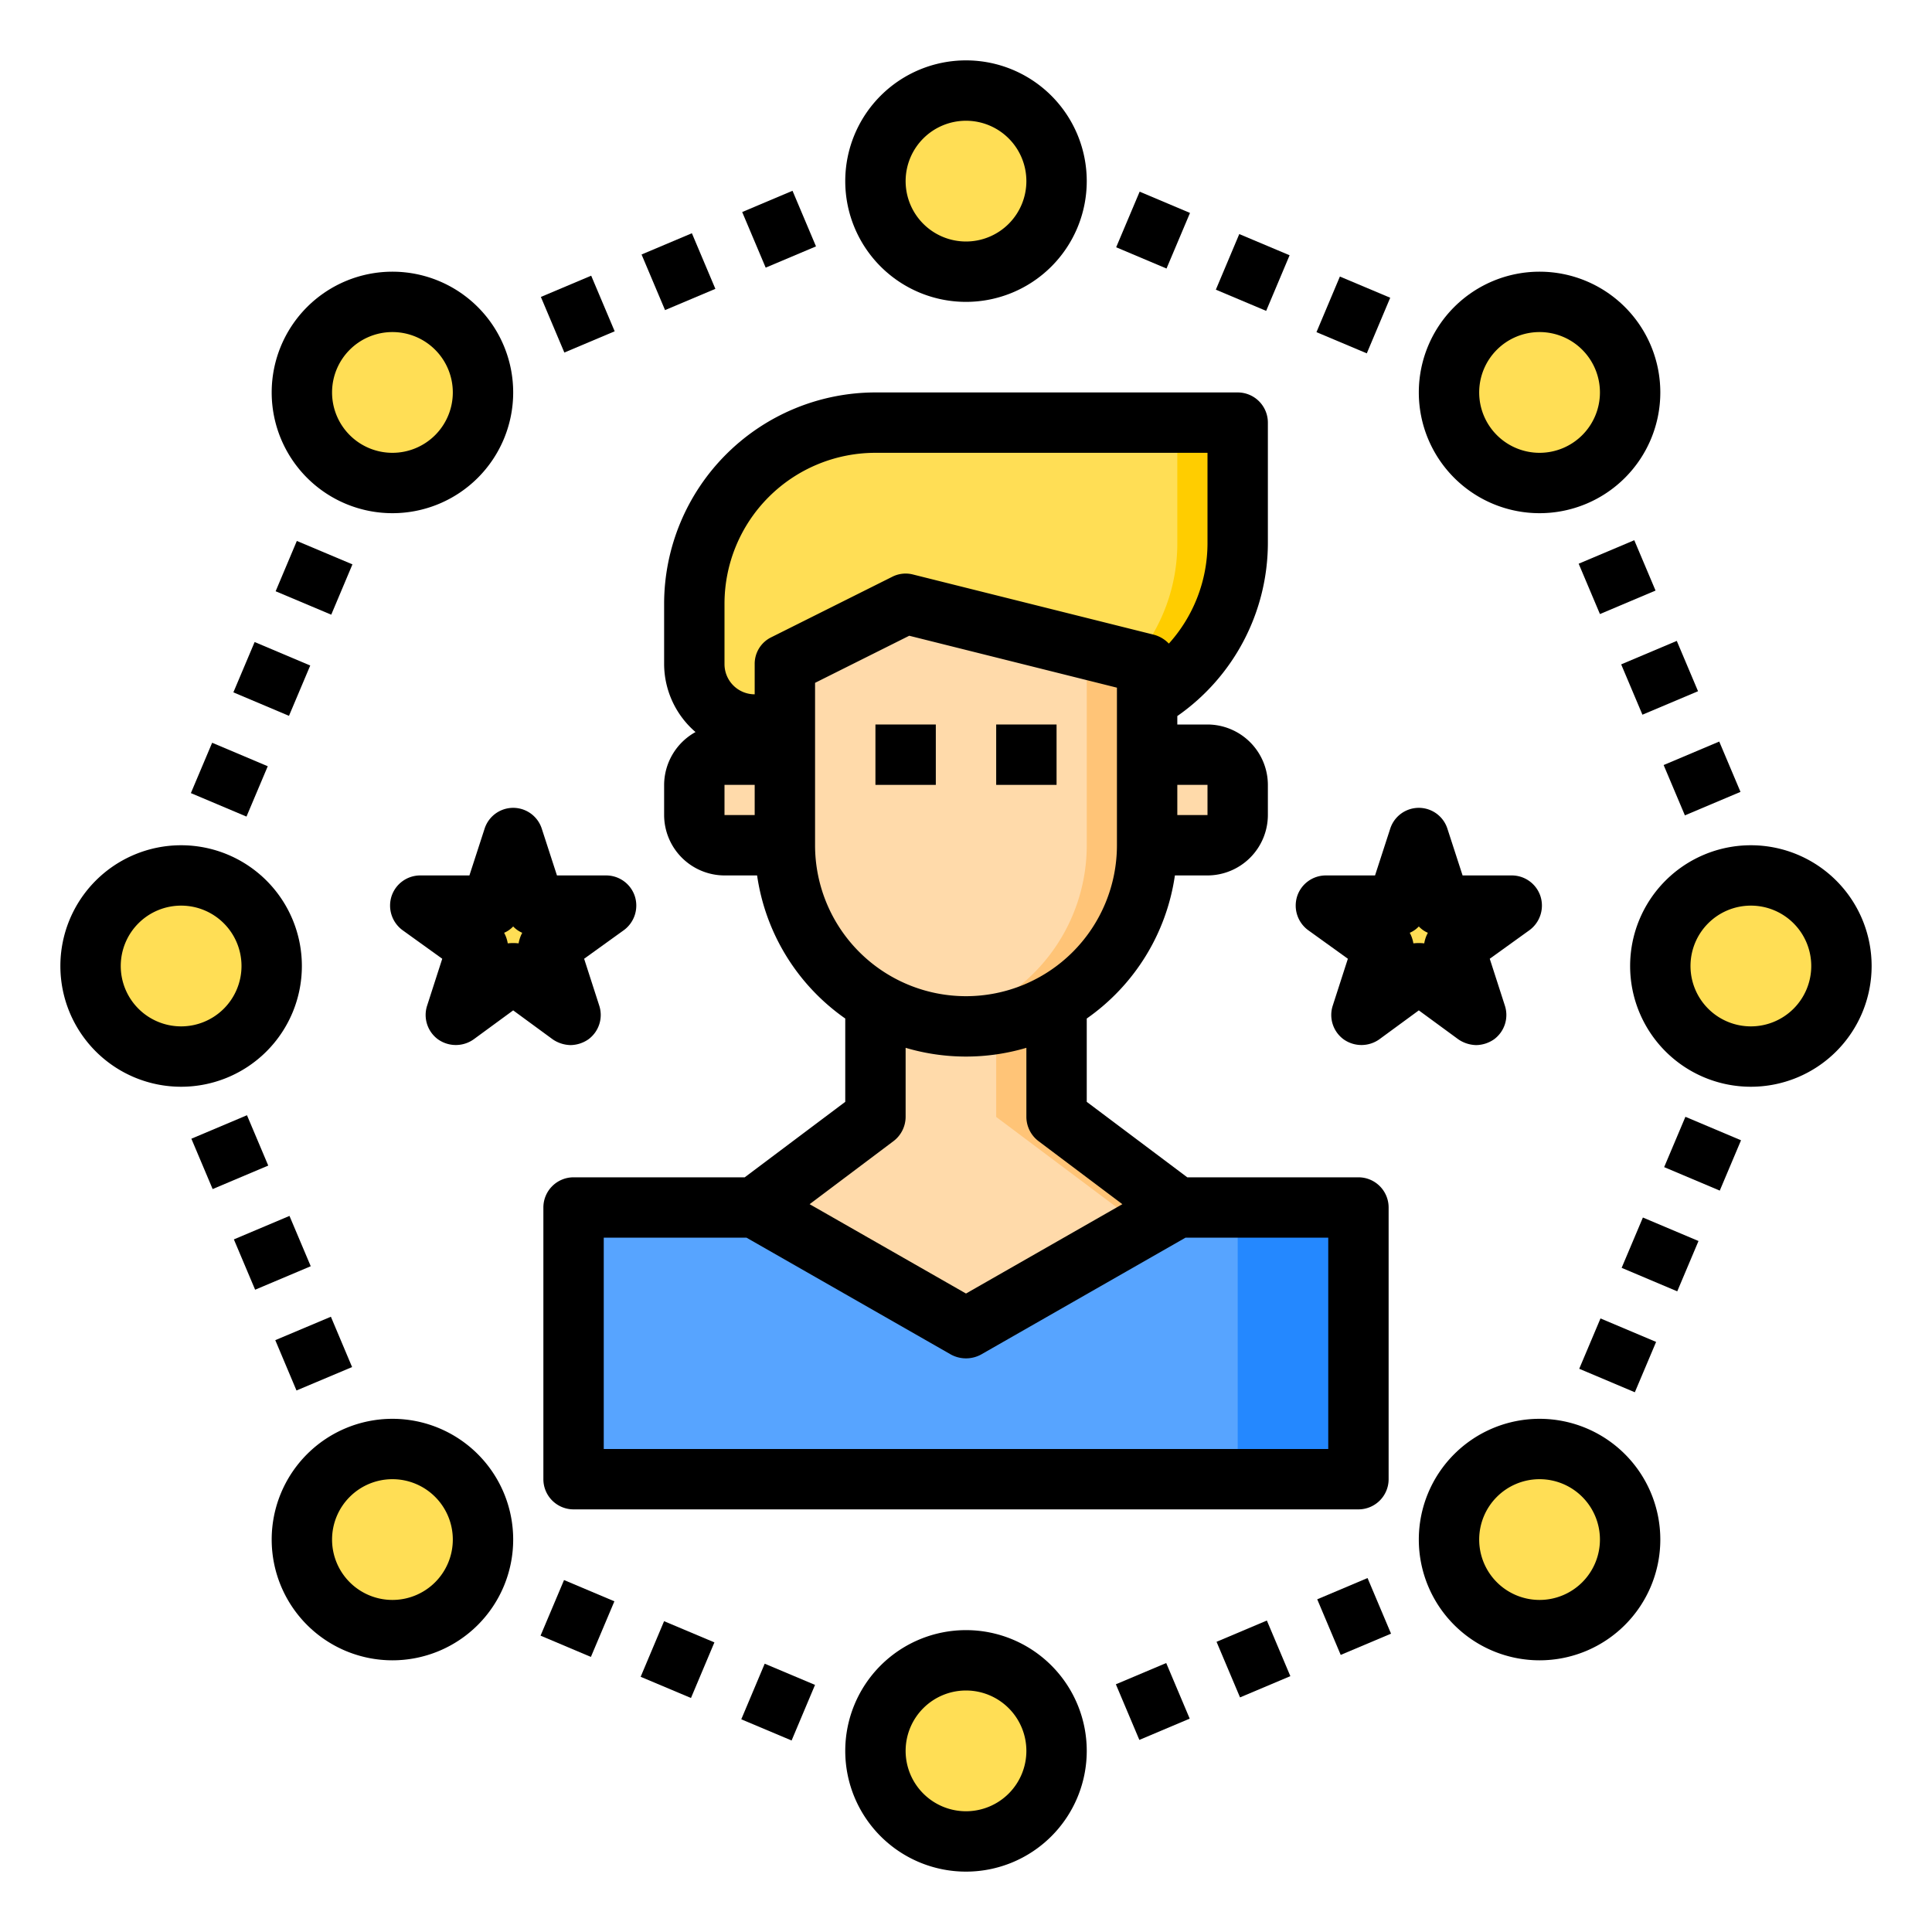 <svg height="512" viewBox="0 0 64 64" width="512" xmlns="http://www.w3.org/2000/svg"><g id="Layer_34" data-name="Layer 34"><g id="customer"><g fill="#ffde55"><path d="m58 29a3 3 0 0 1 0 6 3.078 3.078 0 0 1 -.61-.06 3 3 0 0 1 0-5.88 3.078 3.078 0 0 1 .61-.06z"/><path d="m51 10a3 3 0 1 1 -3 3 2.848 2.848 0 0 1 .24-1.17 2.985 2.985 0 0 1 2.76-1.83z"/><path d="m51 48a3 3 0 1 1 -2.76 4.17 2.848 2.848 0 0 1 -.24-1.17 3 3 0 0 1 3-3z"/><path d="m50.08 30-1.9 1.38.72 2.24-1.9-1.38-1.9 1.38.72-2.24-1.9-1.38h2.35l.73-2.24.73 2.24z"/></g><path d="m19 40h26v9h-26z" fill="#57a4ff"/><path d="m41 40h4v9h-4z" fill="#2488ff"/><path d="m41 26v1a1 1 0 0 1 -1 1h-2v-3h2a1 1 0 0 1 1 1z" fill="#ffdaaa"/><path d="m41 14v4a5.985 5.985 0 0 1 -3 5.19v-1.19l-8-2-4 2v2h-1a2.006 2.006 0 0 1 -2-2v-2a6 6 0 0 1 6-6z" fill="#ffde55"/><path d="m39 40-7 4-7-4 4-3v-3.81a5.961 5.961 0 0 0 6 0v3.81z" fill="#ffdaaa"/><path d="m35 6a2.909 2.909 0 0 1 -.14.89 2.974 2.974 0 0 1 -2.86 2.11 3 3 0 0 1 -2.94-2.39 3.078 3.078 0 0 1 -.06-.61 3 3 0 0 1 6 0z" fill="#ffde55"/><path d="m34.86 57.11a2.909 2.909 0 0 1 .14.89 3 3 0 0 1 -6 0 3.078 3.078 0 0 1 .06-.61 3 3 0 0 1 2.94-2.39 2.974 2.974 0 0 1 2.86 2.11z" fill="#ffde55"/><path d="m26 25v3h-2a1 1 0 0 1 -1-1v-1a1 1 0 0 1 1-1z" fill="#ffdaaa"/><path d="m20.08 30-1.9 1.38.72 2.24-1.9-1.38-1.9 1.38.72-2.24-1.9-1.38h2.35l.73-2.24.73 2.24z" fill="#ffde55"/><path d="m15.49 11.32a3.026 3.026 0 0 1 .51 1.68 3 3 0 0 1 -3 3 2.848 2.848 0 0 1 -1.17-.24 3 3 0 1 1 3.66-4.44z" fill="#ffde55"/><path d="m16 51a3.026 3.026 0 0 1 -.51 1.68 3 3 0 1 1 -3.66-4.44 2.848 2.848 0 0 1 1.17-.24 3 3 0 0 1 3 3z" fill="#ffde55"/><circle cx="6" cy="32" fill="#ffde55" r="3"/><path d="m38 22v6a5.985 5.985 0 0 1 -3 5.19 5.961 5.961 0 0 1 -6 0 5.985 5.985 0 0 1 -3-5.19v-6l4-2z" fill="#ffdaaa"/><path d="m41 14v4a5.985 5.985 0 0 1 -3 5.19v-1.19l-.44-.11a5.959 5.959 0 0 0 1.44-3.89v-4z" fill="#ffcd00"/><path d="m39 40h-2l-4-3v-3.08a5.79 5.79 0 0 0 2-.73v3.81z" fill="#ffc477"/><path d="m38 22v6a5.985 5.985 0 0 1 -3 5.19 5.857 5.857 0 0 1 -3 .81 6.531 6.531 0 0 1 -1-.08 5.79 5.79 0 0 0 2-.73 5.985 5.985 0 0 0 3-5.19v-6l-6.67-1.67.67-.33z" fill="#ffc477"/><path d="m29 24h2v2h-2z"/><path d="m33 24h2v2h-2z"/><path d="m45 39h-5.67l-3.33-2.5v-2.76a7.007 7.007 0 0 0 2.92-4.74h1.08a2.006 2.006 0 0 0 2-2v-1a2.006 2.006 0 0 0 -2-2h-1v-.28a7 7 0 0 0 3-5.72v-4a1 1 0 0 0 -1-1h-12a7.008 7.008 0 0 0 -7 7v2a2.984 2.984 0 0 0 1.04 2.25 2.012 2.012 0 0 0 -1.04 1.75v1a2.006 2.006 0 0 0 2 2h1.08a7.007 7.007 0 0 0 2.92 4.74v2.76l-3.33 2.5h-5.67a1 1 0 0 0 -1 1v9a1 1 0 0 0 1 1h26a1 1 0 0 0 1-1v-9a1 1 0 0 0 -1-1zm-5-13v1h-1v-1zm-15 1h-1v-1h1zm.55-5.89a.977.977 0 0 0 -.55.89v1a1 1 0 0 1 -1-1v-2a5 5 0 0 1 5-5h11v3a4.971 4.971 0 0 1 -1.28 3.32 1.072 1.072 0 0 0 -.48-.29l-8-2a.978.978 0 0 0 -.69.08zm1.45 6.89v-5.38l3.12-1.56 6.88 1.72v5.22a5 5 0 0 1 -10 0zm2.6 9.8a1.014 1.014 0 0 0 .4-.8v-2.29a7.042 7.042 0 0 0 4 0v2.29a1.014 1.014 0 0 0 .4.8l2.78 2.09-5.18 2.96-5.18-2.96zm14.4 10.2h-24v-7h4.73l6.77 3.87a1.044 1.044 0 0 0 1 0l6.77-3.87h4.73z"/><path d="m32 10a4 4 0 1 0 -4-4 4 4 0 0 0 4 4zm0-6a2 2 0 1 1 -2 2 2 2 0 0 1 2-2z"/><path d="m10 32a4 4 0 1 0 -4 4 4 4 0 0 0 4-4zm-4 2a2 2 0 1 1 2-2 2 2 0 0 1 -2 2z"/><path d="m32 54a4 4 0 1 0 4 4 4 4 0 0 0 -4-4zm0 6a2 2 0 1 1 2-2 2 2 0 0 1 -2 2z"/><path d="m58 28a4 4 0 1 0 4 4 4 4 0 0 0 -4-4zm0 6a2 2 0 1 1 2-2 2 2 0 0 1 -2 2z"/><path d="m37.184 6.698h2v1.811h-2z" transform="matrix(.389 -.921 .921 .389 16.341 39.832)"/><path d="m43.856 9.511h2v1.81h-2z" transform="matrix(.388 -.921 .921 .388 17.834 47.704)"/><path d="m40.52 8.105h2v1.81h-2z" transform="matrix(.388 -.921 .921 .388 17.09 43.77)"/><path d="m54.085 40.52h1.81v2h-1.81z" transform="matrix(.389 -.921 .921 .389 -4.639 76.049)"/><path d="m52.678 43.856h1.811v2h-1.811z" transform="matrix(.389 -.921 .921 .389 -8.569 76.799)"/><path d="m55.491 37.184h1.81v2h-1.81z" transform="matrix(.389 -.921 .921 .389 -.705 75.305)"/><path d="m18.144 52.678h2v1.811h-2z" transform="matrix(.389 -.921 .921 .389 -37.668 50.402)"/><path d="m21.48 54.085h2v1.81h-2z" transform="matrix(.388 -.921 .921 .388 -36.924 54.344)"/><path d="m24.816 55.491h2v1.81h-2z" transform="matrix(.388 -.921 .921 .388 -36.18 58.279)"/><path d="m8.105 21.48h1.81v2h-1.81z" transform="matrix(.389 -.921 .921 .389 -15.205 22.044)"/><path d="m9.511 18.144h1.81v2h-1.81z" transform="matrix(.388 -.921 .921 .388 -11.27 21.306)"/><path d="m6.698 24.816h1.811v2h-1.811z" transform="matrix(.389 -.921 .921 .389 -19.138 22.788)"/><path d="m9.416 43.951h2v1.81h-2z" transform="matrix(.921 -.388 .388 .921 -16.606 7.569)"/><path d="m6.603 37.278h2v1.811h-2z" transform="matrix(.921 -.389 .389 .921 -14.243 5.957)"/><path d="m8.01 40.615h2v1.81h-2z" transform="matrix(.921 -.389 .389 .921 -15.429 6.766)"/><path d="m43.951 52.583h1.81v2h-1.81z" transform="matrix(.921 -.389 .389 .921 -17.299 21.647)"/><path d="m37.278 55.397h1.811v2h-1.811z" transform="matrix(.921 -.389 .389 .921 -18.918 19.275)"/><path d="m40.615 53.99h1.81v2h-1.81z" transform="matrix(.921 -.389 .389 .921 -18.109 20.461)"/><path d="m55.396 24.911h2v1.81h-2z" transform="matrix(.921 -.389 .389 .921 -5.6 23.949)"/><path d="m53.99 21.575h2v1.81h-2z" transform="matrix(.921 -.389 .389 .921 -4.414 23.14)"/><path d="m52.583 18.238h2v1.811h-2z" transform="matrix(.921 -.389 .389 .921 -3.228 22.331)"/><path d="m18.238 9.416h1.81v2h-1.81z" transform="matrix(.921 -.389 .389 .921 -2.543 8.259)"/><path d="m24.911 6.604h1.81v2h-1.81z" transform="matrix(.921 -.389 .389 .921 -.926 10.632)"/><path d="m21.575 8.01h1.81v2h-1.81z" transform="matrix(.921 -.389 .389 .921 -1.734 9.446)"/><path d="m13 17a4 4 0 1 0 -4-4 4 4 0 0 0 4 4zm0-6a2 2 0 1 1 -2 2 2 2 0 0 1 2-2z"/><path d="m13 47a4 4 0 1 0 4 4 4 4 0 0 0 -4-4zm0 6a2 2 0 1 1 2-2 2 2 0 0 1 -2 2z"/><path d="m51 17a4 4 0 1 0 -4-4 4 4 0 0 0 4 4zm0-6a2 2 0 1 1 -2 2 2 2 0 0 1 2-2z"/><path d="m51 47a4 4 0 1 0 4 4 4 4 0 0 0 -4-4zm0 6a2 2 0 1 1 2-2 2 2 0 0 1 -2 2z"/><path d="m21.03 29.69a1 1 0 0 0 -.95-.69h-1.63l-.5-1.54a.995.995 0 0 0 -1.9 0l-.5 1.54h-1.63a1 1 0 0 0 -.95.69 1.012 1.012 0 0 0 .36 1.12l1.32.95-.5 1.55a1 1 0 0 0 .36 1.12 1.022 1.022 0 0 0 1.18 0l1.31-.96 1.31.96a1.086 1.086 0 0 0 .59.19 1.061 1.061 0 0 0 .59-.19 1 1 0 0 0 .36-1.12l-.5-1.55 1.32-.95a1.012 1.012 0 0 0 .36-1.12zm-3.85 1.56a1.625 1.625 0 0 0 -.36 0 1.118 1.118 0 0 0 -.12-.35.9.9 0 0 0 .3-.21.9.9 0 0 0 .3.21 1.118 1.118 0 0 0 -.12.35z"/><path d="m51.03 29.69a1 1 0 0 0 -.95-.69h-1.63l-.5-1.54a.995.995 0 0 0 -1.9 0l-.5 1.54h-1.63a1 1 0 0 0 -.95.69 1.012 1.012 0 0 0 .36 1.12l1.32.95-.5 1.55a1 1 0 0 0 .36 1.12 1.022 1.022 0 0 0 1.18 0l1.31-.96 1.31.96a1.086 1.086 0 0 0 .59.19 1.061 1.061 0 0 0 .59-.19 1 1 0 0 0 .36-1.12l-.5-1.55 1.32-.95a1.012 1.012 0 0 0 .36-1.12zm-3.85 1.56a1.625 1.625 0 0 0 -.36 0 1.118 1.118 0 0 0 -.12-.35.9.9 0 0 0 .3-.21.9.9 0 0 0 .3.21 1.118 1.118 0 0 0 -.12.35z"/></g></g></svg>